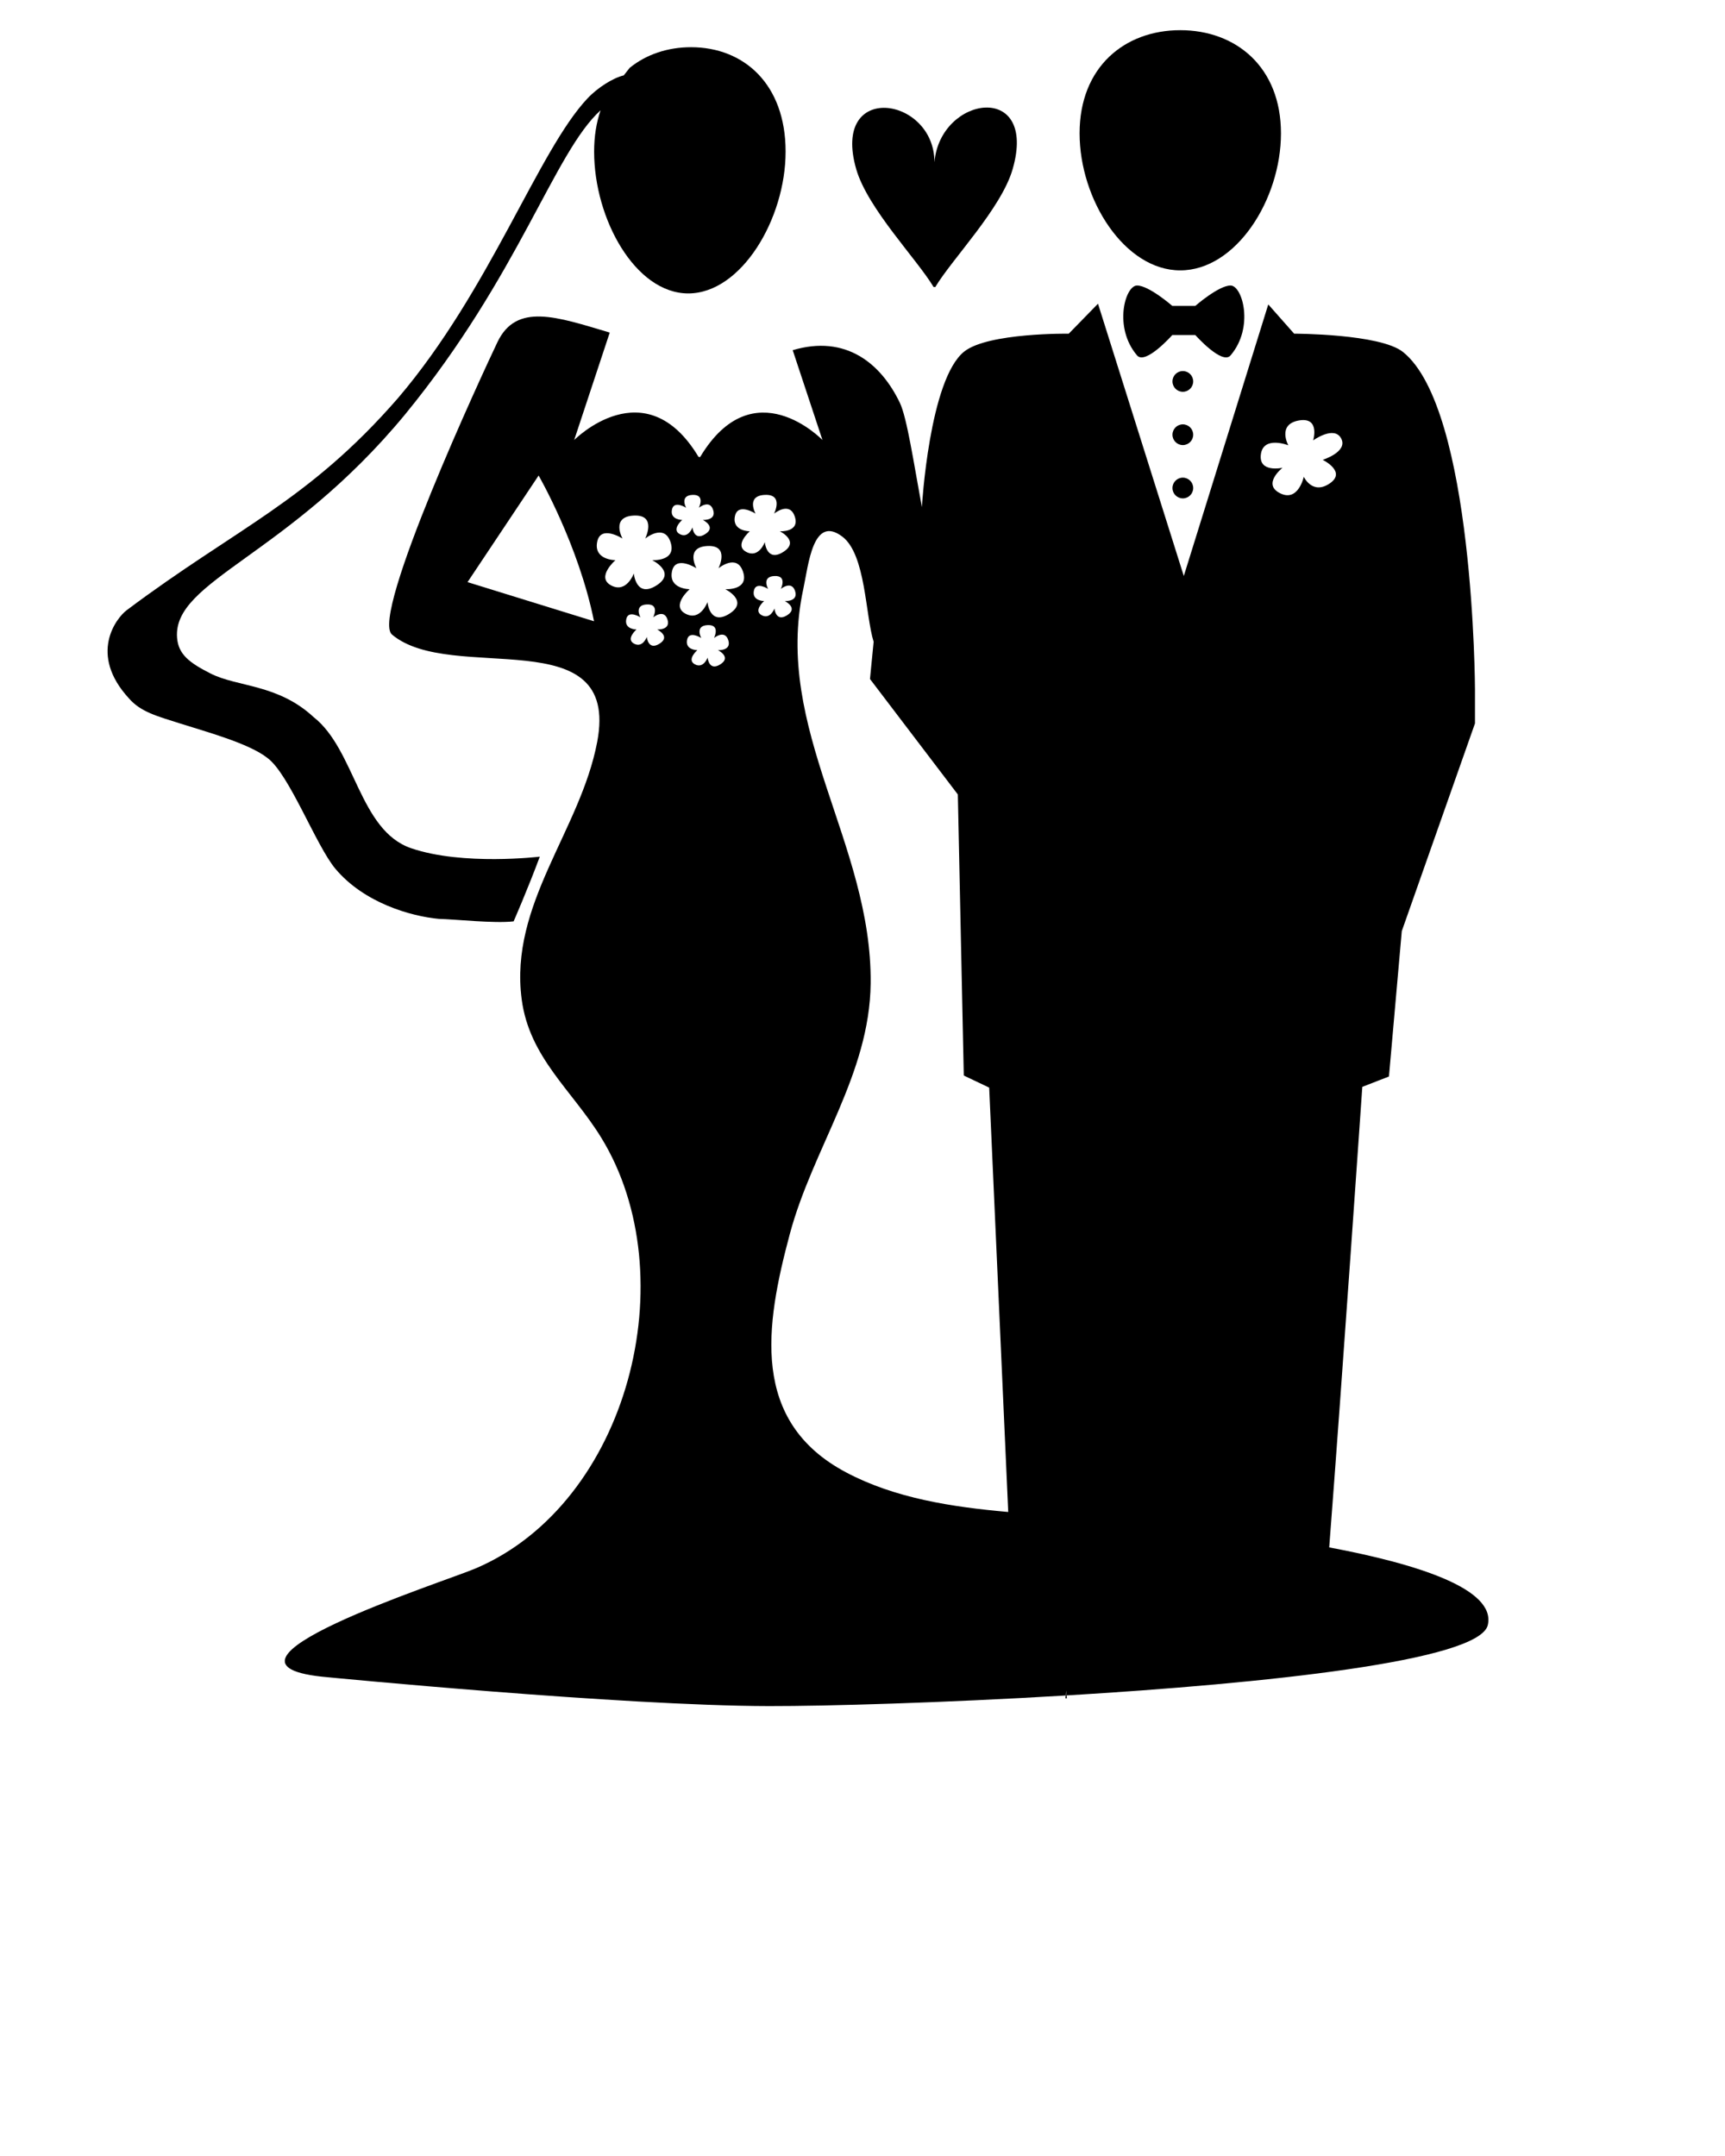 <svg xmlns="http://www.w3.org/2000/svg" xmlns:xlink="http://www.w3.org/1999/xlink" version="1.1" x="0px" y="0px" viewBox="0 0 100 125" enable-background="new 0 0 100 100" xml:space="preserve"><g><path fill="none" d="M37.866,35.792c0,0,0.396-0.784-0.369-0.748c-0.764,0.034-0.371,0.748-0.371,0.748s-0.72-0.464-0.825,0.121   c-0.106,0.586,0.596,0.583,0.596,0.583s-0.642,0.554-0.141,0.822c0.501,0.268,0.739-0.388,0.739-0.388   c0-0.001,0.071,0.812,0.739,0.388c0.668-0.425-0.14-0.822-0.14-0.822s0.803,0.049,0.597-0.583   C38.487,35.281,37.866,35.792,37.866,35.792z"/><path fill="none" d="M37.401,31.225c0,0,0.701-1.396-0.658-1.333c-1.36,0.063-0.657,1.333-0.657,1.333s-1.286-0.83-1.472,0.214   c-0.188,1.041,1.063,1.038,1.063,1.038s-1.143,0.988-0.251,1.464c0.893,0.477,1.316-0.691,1.316-0.691s0.125,1.449,1.316,0.691   c1.19-0.757-0.251-1.464-0.251-1.464s1.43,0.086,1.064-1.038C38.507,30.313,37.401,31.225,37.401,31.225z"/><path fill="none" d="M27.104,33.75l7.332,2.269c-0.892-4.431-3.212-8.449-3.212-8.449L27.104,33.75z"/><path fill="none" d="M39.547,30.144c0,0-0.642,0.556-0.142,0.822c0.501,0.269,0.738-0.388,0.738-0.388s0.072,0.813,0.739,0.388   c0.668-0.424-0.14-0.822-0.14-0.822s0.804,0.049,0.597-0.583c-0.205-0.632-0.827-0.121-0.827-0.121s0.396-0.783-0.369-0.747   c-0.763,0.034-0.369,0.747-0.369,0.747s-0.72-0.464-0.825,0.121C38.845,30.147,39.547,30.144,39.547,30.144z"/><path fill="none" d="M41.39,36.99c0,0,0.396-0.783-0.369-0.748c-0.763,0.036-0.369,0.748-0.369,0.748s-0.721-0.464-0.826,0.121   s0.598,0.583,0.598,0.583s-0.642,0.554-0.142,0.822c0.5,0.268,0.738-0.388,0.738-0.388s0.071,0.814,0.739,0.388   c0.667-0.424-0.141-0.822-0.141-0.822s0.805,0.049,0.599-0.583S41.39,36.99,41.39,36.99z"/><path fill="none" d="M55.871,62.356l-0.345-16.295l-5.093-6.695l0.209-2.134l0.002-0.008l0.003-0.008   c-0.487-1.548-0.455-5.069-1.815-6.103c-1.71-1.298-1.965,1.646-2.266,3.038c-1.756,8.135,3.99,14.735,3.906,22.861   c-0.055,5.273-3.357,9.566-4.687,14.533c-1.422,5.311-2.305,10.867,3.264,13.82c2.827,1.5,6.138,2.008,9.397,2.295l-1.104-24.604   L55.871,62.356z"/><path fill="none" d="M41.651,32.947c0,0,0.681-1.352-0.638-1.291c-1.318,0.061-0.639,1.291-0.639,1.291s-1.245-0.801-1.424,0.207   c-0.183,1.011,1.031,1.006,1.031,1.006s-1.108,0.957-0.244,1.42c0.864,0.461,1.276-0.671,1.276-0.671s0.122,1.404,1.274,0.671   c1.153-0.733-0.242-1.42-0.242-1.42s1.387,0.085,1.031-1.006C42.723,32.064,41.651,32.947,41.651,32.947z"/><path fill="none" d="M76.677,26.662c0,0,1.479-0.464,1.072-1.237c-0.405-0.773-1.625,0.109-1.625,0.109s0.424-1.384-0.839-1.153   c-1.262,0.231-0.602,1.437-0.602,1.437s-1.446-0.572-1.59,0.524c-0.145,1.096,1.256,0.779,1.256,0.779s-1.204,0.946-0.144,1.477   c1.059,0.532,1.376-0.955,1.376-0.955s0.493,1.07,1.5,0.388C78.089,27.349,76.677,26.662,76.677,26.662z"/><path fill="none" d="M45.634,35.668c0.667-0.424-0.141-0.821-0.141-0.821s0.803,0.05,0.598-0.583   c-0.206-0.631-0.826-0.12-0.826-0.12s0.394-0.783-0.369-0.748c-0.765,0.035-0.369,0.748-0.369,0.748s-0.721-0.466-0.827,0.12   c-0.106,0.585,0.597,0.583,0.597,0.583s-0.642,0.554-0.142,0.821c0.501,0.268,0.74-0.388,0.74-0.388S44.965,36.095,45.634,35.668z"/><path fill="none" d="M44.336,31.433c0,0,0.101,1.184,1.074,0.565c0.97-0.617-0.205-1.196-0.205-1.196s1.17,0.072,0.87-0.848   c-0.3-0.918-1.202-0.174-1.202-0.174s0.575-1.139-0.537-1.087C43.225,28.744,43.8,29.78,43.8,29.78s-1.048-0.678-1.201,0.174   c-0.155,0.852,0.867,0.848,0.867,0.848s-0.934,0.807-0.206,1.196C43.989,32.387,44.336,31.433,44.336,31.433z"/><path d="M68.421,15.676c3.225,0,5.838-4.101,5.838-7.946c0-3.847-2.613-5.981-5.838-5.98c-3.223,0-5.836,2.134-5.836,5.98   C62.585,11.576,65.198,15.676,68.421,15.676z"/><path d="M71.337,20.606c1.381-1.621,0.689-4.053,0-4.053c-0.691,0-2.045,1.183-2.045,1.183H67.96c0,0-1.353-1.183-2.044-1.183   c-0.692,0-1.382,2.431,0,4.053c0.49,0.573,2.044-1.182,2.044-1.182h1.332C69.292,19.424,70.849,21.179,71.337,20.606z"/><path d="M25.457,53.276c0.917,0.019,3.177,0.273,4.318,0.143c0,0,0.819-1.868,1.518-3.752c0,0-4.46,0.54-7.465-0.491   c-3.004-1.03-3.236-5.711-5.65-7.602c-2.075-1.924-4.411-1.732-5.973-2.526c-1.204-0.612-1.865-1.096-1.94-2.072   c-0.255-3.324,6.418-4.708,13.218-12.948c6.618-8.08,8.625-15.168,11.334-17.635c-0.242,0.705-0.375,1.503-0.375,2.396   c0,3.911,2.393,8.223,5.458,8.223c3.067,0,5.642-4.312,5.642-8.223c0-3.911-2.416-6.052-5.483-6.052   c-1.341,0-2.584,0.409-3.557,1.198l-0.342,0.436c-0.594,0.134-1.498,0.694-2.1,1.332c-2.854,3.024-5.653,11.121-10.99,17.381   c-5.227,6.007-9.355,7.512-15.726,12.295c-0.596,0.447-2.23,2.541,0.126,5.107c0.683,0.793,1.65,1.039,2.945,1.452   c1.476,0.472,4.009,1.153,5.084,2.004c1.271,0.93,2.815,5.086,3.951,6.436C21.11,52.351,23.826,53.128,25.457,53.276z"/><path d="M77.056,89.714c0.755-9.799,1.918-26.7,1.918-26.7l1.545-0.601l0.744-8.429l4.243-12.042v-1.968   c0,0-0.048-16.264-4.172-19.566c-1.325-1.061-6.311-1.062-6.311-1.062l-1.5-1.696l-4.897,15.745l-4.974-15.787l-1.695,1.738   c0,0-4.658-0.063-6.052,1.03c-2.035,1.598-2.463,9.027-2.463,9.027c-0.472-2.572-0.866-5.191-1.276-6.048   c-1.101-2.298-3.145-3.966-6.212-3.052l1.725,5.208c0,0-4.004-4.164-7.092,0.987l-0.091-0.007c-3.089-5.15-7.21-0.979-7.21-0.979   l2.061-6.23c-3.069-0.915-5.408-1.747-6.508,0.551c-0.773,1.613-7.402,15.879-6.113,16.96c3.469,2.905,13.254-0.928,11.894,6.224   c-0.979,5.146-5.106,9.399-4.377,14.924c0.446,3.382,2.93,5.278,4.614,8.023c4.916,8.016,1.599,21.169-7.276,24.966   c-1.842,0.789-16.93,5.604-8.562,6.314c0,0,16.995,1.656,25.557,1.671c3.342,0.005,10.093-0.188,17.205-0.614   c0.009-0.092,0.015-0.186,0.028-0.277l0.025,0.273c11.506-0.691,23.938-1.998,24.416-4.082   C86.726,92.142,82.258,90.693,77.056,89.714z M38.95,29.561c0.105-0.585,0.825-0.121,0.825-0.121s-0.395-0.713,0.369-0.747   c0.765-0.036,0.369,0.747,0.369,0.747s0.622-0.511,0.827,0.121c0.207,0.632-0.597,0.583-0.597,0.583s0.809,0.398,0.14,0.822   c-0.667,0.425-0.739-0.388-0.739-0.388s-0.237,0.657-0.738,0.388c-0.5-0.267,0.142-0.822,0.142-0.822S38.845,30.147,38.95,29.561z    M27.104,33.75l4.12-6.18c0,0,2.32,4.019,3.212,8.449L27.104,33.75z M38.095,36.496c0,0,0.809,0.397,0.14,0.822   c-0.668,0.425-0.739-0.389-0.739-0.388c0,0-0.238,0.655-0.739,0.388c-0.501-0.268,0.141-0.822,0.141-0.822   s-0.703,0.003-0.596-0.583c0.105-0.585,0.825-0.121,0.825-0.121s-0.394-0.714,0.371-0.748c0.765-0.036,0.369,0.748,0.369,0.748   s0.621-0.512,0.826,0.121C38.898,36.545,38.095,36.496,38.095,36.496z M37.808,32.477c0,0,1.441,0.708,0.251,1.464   c-1.191,0.758-1.316-0.691-1.316-0.691s-0.423,1.168-1.316,0.691c-0.892-0.477,0.251-1.464,0.251-1.464s-1.251,0.003-1.063-1.038   c0.186-1.044,1.472-0.214,1.472-0.214s-0.703-1.271,0.657-1.333c1.359-0.062,0.658,1.333,0.658,1.333s1.106-0.912,1.472,0.214   C39.238,32.563,37.808,32.477,37.808,32.477z M41.619,37.694c0,0,0.809,0.398,0.141,0.822c-0.668,0.426-0.739-0.388-0.739-0.388   s-0.238,0.656-0.738,0.388c-0.5-0.268,0.142-0.822,0.142-0.822s-0.703,0.002-0.598-0.583s0.826-0.121,0.826-0.121   s-0.394-0.712,0.369-0.748c0.765-0.035,0.369,0.748,0.369,0.748s0.621-0.512,0.827,0.121S41.619,37.694,41.619,37.694z    M42.045,34.16c0,0,1.395,0.687,0.242,1.42c-1.152,0.733-1.274-0.671-1.274-0.671s-0.412,1.132-1.276,0.671   c-0.865-0.463,0.244-1.42,0.244-1.42s-1.213,0.004-1.031-1.006c0.18-1.008,1.424-0.207,1.424-0.207s-0.68-1.23,0.639-1.291   c1.318-0.061,0.638,1.291,0.638,1.291s1.072-0.883,1.425,0.207C43.432,34.245,42.045,34.16,42.045,34.16z M43.261,31.998   c-0.728-0.389,0.206-1.196,0.206-1.196s-1.021,0.004-0.867-0.848c0.152-0.852,1.201-0.174,1.201-0.174s-0.576-1.036,0.536-1.087   c1.112-0.052,0.537,1.087,0.537,1.087s0.902-0.745,1.202,0.174c0.301,0.92-0.87,0.848-0.87,0.848s1.175,0.579,0.205,1.196   c-0.973,0.619-1.074-0.565-1.074-0.565S43.989,32.387,43.261,31.998z M44.155,35.668c-0.5-0.267,0.142-0.821,0.142-0.821   s-0.703,0.002-0.597-0.583c0.105-0.586,0.827-0.12,0.827-0.12s-0.396-0.713,0.369-0.748c0.763-0.036,0.369,0.748,0.369,0.748   s0.62-0.511,0.826,0.12c0.206,0.633-0.598,0.583-0.598,0.583s0.808,0.397,0.141,0.821c-0.668,0.427-0.738-0.388-0.738-0.388   S44.656,35.936,44.155,35.668z M49.05,85.366c-5.569-2.953-4.687-8.51-3.264-13.82c1.33-4.967,4.632-9.26,4.687-14.533   c0.084-8.126-5.662-14.726-3.906-22.861c0.301-1.393,0.555-4.336,2.266-3.038c1.36,1.034,1.328,4.555,1.815,6.103l-0.003,0.008   l-0.002,0.008l-0.209,2.134l5.093,6.695l0.345,16.295l1.472,0.7l1.104,24.604C55.188,87.374,51.877,86.866,49.05,85.366z    M75.582,27.642c0,0-0.317,1.486-1.376,0.955c-1.061-0.531,0.144-1.477,0.144-1.477s-1.4,0.317-1.256-0.779   c0.144-1.096,1.59-0.524,1.59-0.524s-0.66-1.206,0.602-1.437c1.263-0.23,0.839,1.153,0.839,1.153s1.22-0.882,1.625-0.109   c0.406,0.773-1.072,1.237-1.072,1.237s1.412,0.687,0.405,1.369C76.075,28.712,75.582,27.642,75.582,27.642z"/><path d="M61.78,98.301c-0.005,0.055-0.017,0.106-0.017,0.163h0.087l-0.017-0.167l-0.025-0.273   C61.795,98.115,61.789,98.209,61.78,98.301z"/><circle cx="68.57" cy="22.114" r="0.601"/><circle cx="68.57" cy="25.204" r="0.601"/><circle cx="68.57" cy="28.294" r="0.601"/><path d="M54.12,16.639h0.102c0.954-1.601,3.822-4.546,4.481-6.829c1.477-5.115-4.2-4.275-4.532-0.41H54.17   c0-3.819-6.01-4.706-4.533,0.41C50.298,12.092,53.165,15.038,54.12,16.639z"/></g></svg>